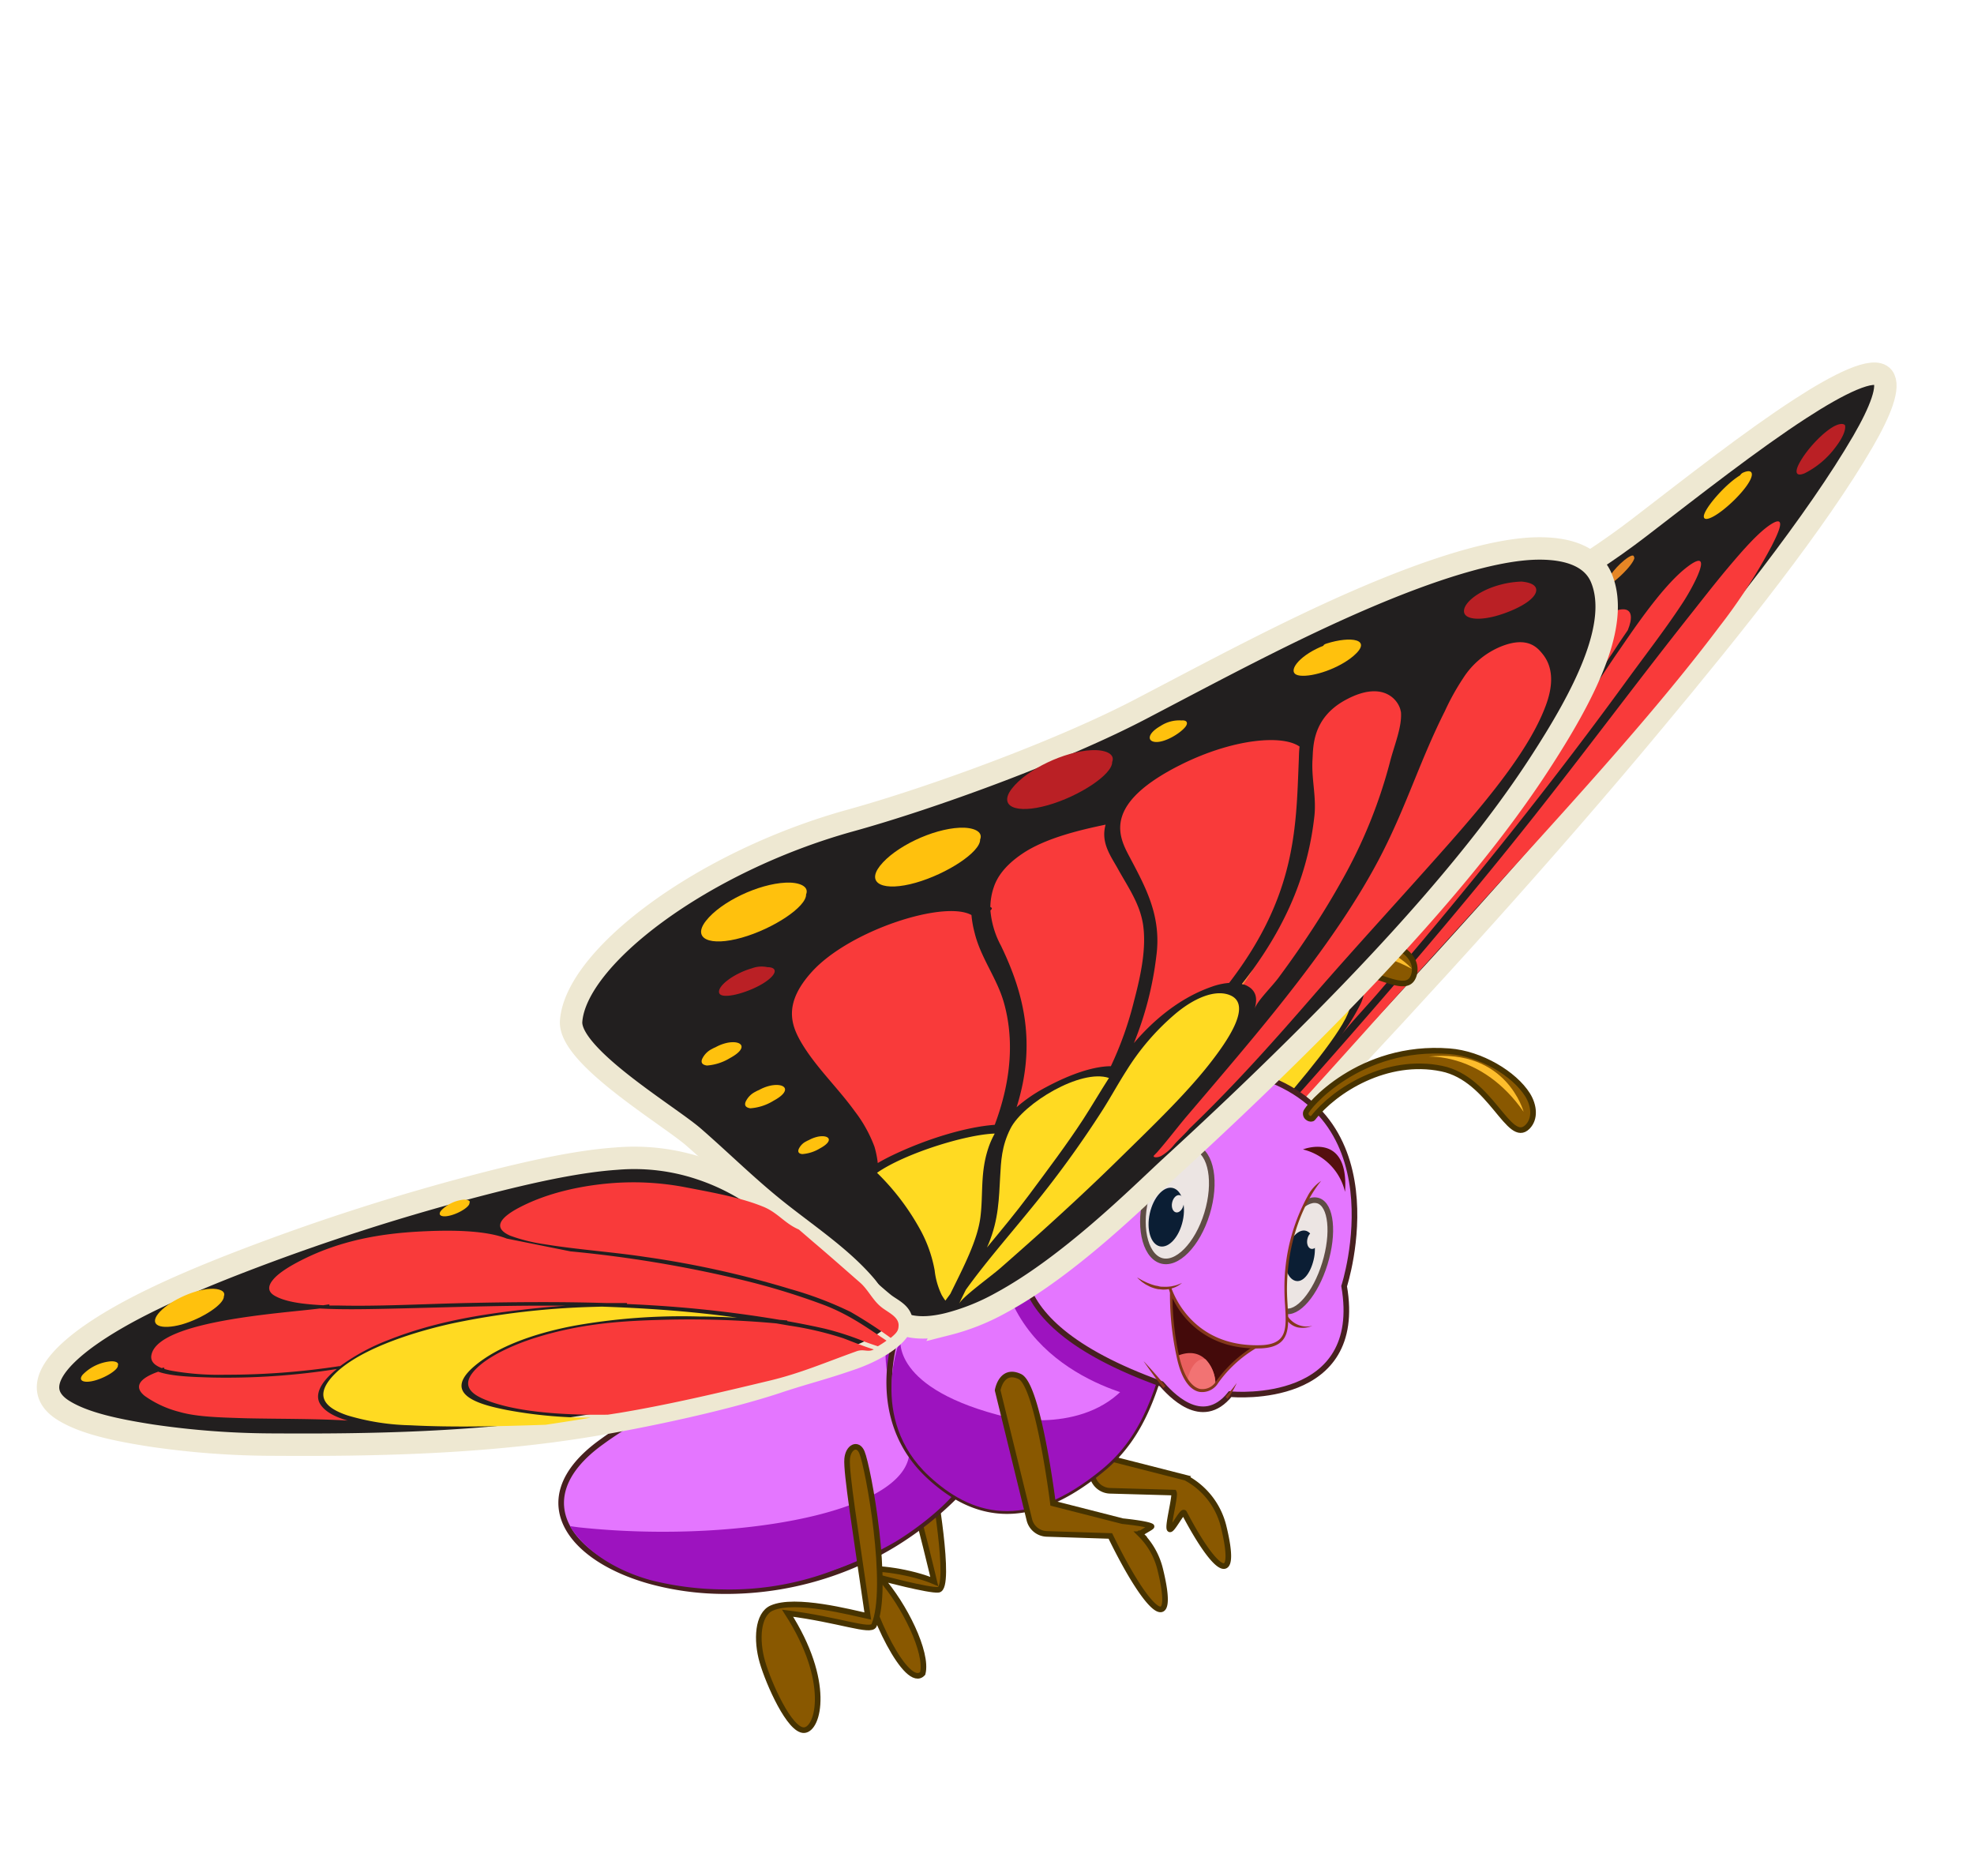 <svg xmlns="http://www.w3.org/2000/svg" xmlns:xlink="http://www.w3.org/1999/xlink" viewBox="0 0 352.2 334.71"><defs><style>.cls-1{isolation:isolate;}.cls-2{fill:#221f1f;stroke:#eee8d2;stroke-width:4px;}.cls-17,.cls-18,.cls-2,.cls-20{stroke-miterlimit:10;}.cls-3{fill:url(#linear-gradient);}.cls-4{fill:#ffda22;}.cls-5{fill:#f93a3a;}.cls-6{fill:#ba2025;}.cls-7{fill:#ffc10d;}.cls-8{fill:url(#linear-gradient-2);}.cls-9{fill:url(#linear-gradient-3);}.cls-10{fill:url(#linear-gradient-4);}.cls-11{fill:url(#linear-gradient-5);}.cls-12{fill:url(#linear-gradient-6);}.cls-13{fill:url(#linear-gradient-7);}.cls-14{fill:url(#linear-gradient-8);}.cls-15,.cls-31{mix-blend-mode:multiply;}.cls-15{fill:url(#linear-gradient-9);}.cls-16{fill:url(#linear-gradient-10);}.cls-17{fill:#895800;stroke:#473300;}.cls-18,.cls-28{fill:#e476ff;}.cls-18{stroke:#47201f;}.cls-19{fill:#9d13bf;}.cls-20,.cls-22{fill:#ece5e3;}.cls-20{stroke:#5f4d45;}.cls-21{fill:#0b1e34;}.cls-23{fill:#83381b;}.cls-24{fill:#550f0e;}.cls-25{fill:#440a0a;}.cls-26{fill:#e95f5e;}.cls-27{fill:#f27373;}.cls-29{fill:#fdbd2c;}.cls-30{fill:url(#linear-gradient-11);}.cls-31{fill:url(#linear-gradient-12);}</style><linearGradient id="linear-gradient" x1="10932.68" y1="-14841.39" x2="11139.09" y2="-14841.39" gradientTransform="matrix(-0.32, 0.46, -0.41, 0.23, -2343.56, -1412.38)" gradientUnits="userSpaceOnUse"><stop offset="0.01" stop-color="#e68625"/><stop offset="1" stop-color="#f9a748"/></linearGradient><linearGradient id="linear-gradient-2" x1="1078.74" y1="361.41" x2="1072.8" y2="359.48" gradientTransform="matrix(0.46, -0.16, -0.52, 0.75, -19.44, 0.98)" xlink:href="#linear-gradient"/><linearGradient id="linear-gradient-3" x1="1044.59" y1="387.74" x2="1027.64" y2="382.24" gradientTransform="matrix(0.46, -0.16, -0.52, 0.75, -19.44, 0.98)" xlink:href="#linear-gradient"/><linearGradient id="linear-gradient-4" x1="1010.24" y1="390.04" x2="993.29" y2="384.54" gradientTransform="matrix(0.46, -0.16, -0.52, 0.75, -19.44, 0.98)" xlink:href="#linear-gradient"/><linearGradient id="linear-gradient-5" x1="1006.03" y1="414.4" x2="997.17" y2="411.53" gradientTransform="matrix(0.46, -0.16, -0.52, 0.75, -19.44, 0.98)" xlink:href="#linear-gradient"/><linearGradient id="linear-gradient-6" x1="8758.31" y1="-11420.93" x2="8750.44" y2="-11423.48" gradientTransform="matrix(-0.43, 0.62, -0.54, 0.31, -2161.29, -1739.72)" xlink:href="#linear-gradient"/><linearGradient id="linear-gradient-7" x1="8786.17" y1="-11430.61" x2="8778.29" y2="-11433.17" gradientTransform="matrix(-0.43, 0.62, -0.54, 0.31, -2161.29, -1739.72)" xlink:href="#linear-gradient"/><linearGradient id="linear-gradient-8" x1="8816.8" y1="-11441.79" x2="8810.76" y2="-11443.75" gradientTransform="matrix(-0.43, 0.62, -0.54, 0.31, -2161.29, -1739.72)" xlink:href="#linear-gradient"/><linearGradient id="linear-gradient-9" x1="8888.44" y1="-11502.19" x2="8734.36" y2="-11552.2" gradientTransform="matrix(-0.43, 0.62, -0.54, 0.31, -2161.29, -1739.72)" xlink:href="#linear-gradient"/><linearGradient id="linear-gradient-10" x1="953.43" y1="470.77" x2="948.59" y2="469.19" gradientTransform="matrix(0.46, -0.16, -0.52, 0.75, -19.44, 0.98)" xlink:href="#linear-gradient"/><linearGradient id="linear-gradient-11" x1="14392.68" y1="-9602.94" x2="14599.1" y2="-9602.94" gradientTransform="matrix(-0.03, 0.29, -0.69, 0.26, -6134.97, -1519.92)" xlink:href="#linear-gradient"/><linearGradient id="linear-gradient-12" x1="11474.12" y1="-7534.27" x2="11320.04" y2="-7584.29" gradientTransform="matrix(-0.04, 0.39, -0.92, 0.34, -6235.73, -1707.92)" xlink:href="#linear-gradient"/></defs><g class="cls-1"><g id="Layer_1" data-name="Layer 1"><g id="Butterfly_02"><path class="cls-2" d="M174.65,256.89c9.4-7.38,24.94-23.95,31.66-30.89,8.91-9.21,17.83-18.51,26.58-27.8,21.67-23,43-46.46,62-69.33C309.38,111.5,324.12,93,332.41,78.73c3.1-5.35,4.84-9.79,3.55-11.45-1.57-2-8,1.26-14.7,5.61-8.74,5.66-19.09,13.78-28.78,21.24-10.67,8.22-23.93,15.51-30.9,18.09-12.7,4.71-35,25.92-47.3,43.92-6.75,9.85-14.74,31.46-18.09,38.9-3.83,8.49-8,17.24-11.56,25.54s-6.72,16.21-11.26,25.25c-2.61,5.2-9.14,15.85-4.53,14.63C170.2,260.1,172.22,258.8,174.65,256.89Z"/><path class="cls-3" d="M159.33,265.6a36.93,36.93,0,0,1-8.25,3.28c-4.89,1.33-8.51,1.18-12.22,1.18-7.18,0-12-2.83-14.88-7.3a16.64,16.64,0,0,1-2.31-8.5,27.52,27.52,0,0,1,2-11.47c1.83-4.8,6.16-11.6,14.33-19.3a107.52,107.52,0,0,1,18.64-13.9,115.81,115.81,0,0,1,24.55-11.53c3.61-1.12,6.81-1.68,8.49-.65s1.52,3.71.83,6.89c-1.56,7.2-6.23,17.11-10.35,26.37-2,4.55-4.12,9.15-6.18,13.73-1.06,2.35-2.15,4.72-3.16,7a29.34,29.34,0,0,1-3,6.14A27.68,27.68,0,0,1,159.33,265.6Z"/><path class="cls-4" d="M208.22,207.59c-3.69,4.66-6.57,8.95-9.46,13.18-4.13,6.07-8.21,12.15-13.25,18.7l-.72.93c3.8-4.3,7.63-8.61,11.33-12.92,5.5-6.39,11-12.74,16.27-19.09,2.91-3.5,5.77-7,8.68-10.53C222,193.82,213.42,201,208.22,207.59Z"/><path class="cls-5" d="M300.44,107.23c1.75-2.74,5.75-10.17.3-5.84-4.56,3.63-10,12-12.29,15.26-3.84,5.63-7,10.83-10.92,16.53a499.38,499.38,0,0,1-34.2,44.21,7.26,7.26,0,0,1-.55,1.68,35.71,35.71,0,0,1-3.83,6.09c1.55-2.11,4.87-5.61,6.84-7.9,2.3-2.67,4.57-5.35,6.82-8q7-8.28,13.55-16.44c8.64-10.72,16.68-21.21,24.07-31.37,3.45-4.74,7.33-9.75,10.17-14.16Z"/><path class="cls-5" d="M290.43,112.44c1.76-4.31-.69-5.36-7.19-.57-9.88,7.29-15.49,17-19,23.36-5.43,9.71-10.41,18.79-18.37,30.16-5.28,7.56-11,15.56-17.3,23.73,4.21-4.73,9.81-10.56,13.27-12.38.67-.35,1.08-.41,1.31-.27,18.89-21.75,31.78-41.1,44.69-60.16C288.43,115.37,289.35,114,290.43,112.44Z"/><path class="cls-5" d="M249.77,143.46a2,2,0,0,1-.08.22,2.79,2.79,0,0,1-.58.78c-2.45,3.72-4.47,7.19-6.35,10.52a436,436,0,0,1-30.27,46.83,49.52,49.52,0,0,1,4.68-4.24c3.56-2.79,5.64-3.73,6.21-3,4.68-5.94,9-11.75,13.12-17.41,5.37-7.35,10.67-14.76,14.93-21.46,3.85-6.09,6.66-11.42,9.72-17a110,110,0,0,1,8.06-13.28h0c-1.66.28-4.38.86-8.21,4.3a56.78,56.78,0,0,0-7.34,8.21C252.23,139.89,251,141.7,249.77,143.46Z"/><path class="cls-5" d="M231.59,153.45A94.34,94.34,0,0,0,218,172.78c-4.29,7.82-7.56,14.88-11.52,22.46-1.86,3.56-3.81,7.19-6.12,11.07-.93,1.56-2,3.19-3,4.83.54-.46,1.11-.9,1.7-1.33,4.44-3.24,8.07-4.78,9.4-4A407.3,407.3,0,0,0,232,171.36c4.47-7.37,7.83-14,12.41-21.41.95-1.55,2-3.26,3.2-5.08C249.62,139.23,240.72,143.41,231.59,153.45Z"/><path class="cls-4" d="M174.76,251.88c5.49-7,11.05-13.92,15.65-20.52,4.48-6.42,8.4-12.62,13.45-19.35.86-1.16,1.83-2.42,2.88-3.72-1.13-1.12-6.77,1.42-11.36,5.62-2.69,5.65-5.64,11.49-9.1,17.7-2.3,4.12-4.74,8.37-7.6,12.87-1.6,2.53-3.18,5.05-4.47,7.37-.33.6-.66,1.22-1,1.82Z"/><path class="cls-4" d="M223.05,196.61c-2.8,3.39-5.51,6.75-8.27,10.09-7,8.45-14.35,17.05-21.91,25.62-5.66,6.41-11.45,12.86-16.87,19.22-1,1.24-2,2.48-2.92,3.71,1.43-1.83,6.23-6.27,8.17-8.24q4.14-4.19,8.25-8.4,8.38-8.58,16.59-17.25c7-7.44,14.18-14.93,20.72-22.43,5.32-6.09,12.88-15.06,13.94-18.81.7-2.46-1.69-1-5.73,3.11C230.61,187.69,226.74,192.16,223.05,196.61Z"/><path class="cls-2" d="M159.33,265.6a36.93,36.93,0,0,1-8.25,3.28c-4.89,1.33-8.51,1.18-12.22,1.18-7.18,0-12-2.83-14.88-7.3a16.64,16.64,0,0,1-2.31-8.5,27.52,27.52,0,0,1,2-11.47c1.83-4.8,6.16-11.6,14.33-19.3a107.52,107.52,0,0,1,18.64-13.9,115.81,115.81,0,0,1,24.55-11.53c3.61-1.12,6.81-1.68,8.49-.65s1.52,3.71.83,6.89c-1.56,7.2-6.23,17.11-10.35,26.37-2,4.55-4.12,9.15-6.18,13.73-1.06,2.35-2.15,4.72-3.16,7a29.34,29.34,0,0,1-3,6.14A27.68,27.68,0,0,1,159.33,265.6Z"/><path class="cls-5" d="M171.47,214.33c0,.1-.05.2-.08.3a.21.21,0,0,1,0,.07,12.85,12.85,0,0,0-.38,3.66c0,3,.76,5.45.87,8.41A80.93,80.93,0,0,1,168,252.32c-1,3-2.38,6.19-3.65,9.34a27.46,27.46,0,0,0,3.43-4.09,29.34,29.34,0,0,0,3-6.14c1-2.31,2.1-4.68,3.16-7,2.06-4.58,4.15-9.18,6.18-13.73l1.91-4.29c.69-2.36,2.46-5.67,3.11-8a35.62,35.62,0,0,0,1.19-9.11c.08-2.24-.17-4.25-1.65-5-1.2-.6-3.66-.64-8.17,3A14.37,14.37,0,0,0,171.47,214.33Z"/><path class="cls-5" d="M163.63,262.39a121.39,121.39,0,0,0,4.72-13.06,89.06,89.06,0,0,0,2.29-11.58,55,55,0,0,0-.16-16.1,11.63,11.63,0,0,1,.27-6.57h0c.79-3,.11-4.75-1.1-5.84s-3.19-2.12-8,1.06a34.34,34.34,0,0,0-6.37,5.42,15,15,0,0,0-3,4.7,6.8,6.8,0,0,0-.22,5,1,1,0,0,0,.29,0c.11,0,0,.17-.14.34.08.18.16.35.25.52,1.12,2.19,3.06,3.59,4.62,5.34a28,28,0,0,1,4.6,6.73,6.48,6.48,0,0,1,.67.89c0,.05,0,.18-.16.3.22.54.43,1.09.61,1.67a34.13,34.13,0,0,1,1.37,10.1c0,.18.09.34.12.52s0,.13-.12.24c0,1.28-.09,2.6-.22,4a39.74,39.74,0,0,1-1.17,5.59c-.16.64-.32,1.29-.44,1.9C162.74,263.19,163.18,262.8,163.63,262.39Z"/><path class="cls-5" d="M160.51,245.68c-1.38-1.43-3.09-3.09-7.63-1.06a25.87,25.87,0,0,0-7.26,5.39c-4.11,4.17-5.51,7.44-6.13,9.58-1.47,5-.64,8.31,1.06,10.43l0,0a36.41,36.41,0,0,0,10.5-1.18,36.93,36.93,0,0,0,8.25-3.28,16.31,16.31,0,0,0,2.32-1.54c.29-1.47.74-3.07,1.14-4.64a25,25,0,0,0,.64-6.19c0-.41,0-.82,0-1.23A13,13,0,0,0,160.51,245.68Z"/><path class="cls-4" d="M160.5,238.49a8.05,8.05,0,0,0-7.48-1.91c-3,.54-8.73,3.06-15.15,10.54-4.15,4.84-5.44,8.36-6,10.74a10,10,0,0,0,.17,5.81A16.65,16.65,0,0,0,136.6,270c.73.07,1.48.11,2.26.11h.58a10.44,10.44,0,0,1-1.28-6.19c.14-2.35.49-7.1,7-13.75,5.4-5.48,9.14-6.88,11.33-7.05,3.16-.24,4.61,1.45,5.74,3.32a14.22,14.22,0,0,1,1,2.15c-.05-.6-.1-1.2-.17-1.78A25.63,25.63,0,0,0,161,239,5.32,5.32,0,0,0,160.5,238.49Z"/><path class="cls-5" d="M134.9,235.5c.17-.08.06.14-.12.36a6.16,6.16,0,0,0-.11.89,5.51,5.51,0,0,0,1,3.7,6.61,6.61,0,0,0,5.31,3s.05,0,0,.1a39.62,39.62,0,0,1,6.58-5.18c5.2-3.16,8.06-2.82,10.14-2.26a8.92,8.92,0,0,1,2.21.91l-.42-.7c-1.73-2.68-4-4.76-6.09-7.11a9.41,9.41,0,0,1-2-3.13c-2.12-.41-7.45-4.17-14.11,4.88a13.59,13.59,0,0,0-2.42,4.59Z"/><path class="cls-5" d="M134.05,236.38c-2.69,1.44-4.34,4.61-5.07,6.3a27.3,27.3,0,0,0-1.89,6.17,6.94,6.94,0,0,0,1,5c1,1.83,2.2,3.39,2.88,5.49a19.82,19.82,0,0,1,2.34-6.17,40.05,40.05,0,0,1,7.17-9.12h0a6.44,6.44,0,0,1-5.72-3.53A5.3,5.3,0,0,1,134.05,236.38Z"/><path class="cls-6" d="M322,84.44a15.58,15.58,0,0,0,5.52-4.68c1.4-1.84,1.83-3.17,1.67-3.88-.23-.27-.68-.31-1.31-.1-1.93.65-5.09,3.87-6.58,6.4C320.1,84.16,320.32,85.15,322,84.44Z"/><path class="cls-7" d="M304,92.22c-.15-1.07,3-4.91,5.65-6.86.3-.22.57-.4.82-.55a1.23,1.23,0,0,1,.51-.47c2.26-1,2.38.93-1.45,4.78C306.61,92,304.11,93.28,304,92.22Z"/><path class="cls-8" d="M286.61,104.28c-.21-.53,1.3-2.78,3.19-4.32,1.26-1,1.73-1,1.74-.56.27.14-.33,1.17-1.3,2.23C288.86,103.15,286.82,104.83,286.61,104.28Z"/><path class="cls-9" d="M252.8,133.22c-2.74,1-1.87-2,2-6.46,4.17-4.78,8.77-8.05,9.89-7.12.56.46.1,2.16-1.59,4.36C260.82,127.47,255.55,132.17,252.8,133.22Z"/><path class="cls-10" d="M235.8,140.38c-2.74,1.05-1.87-2,2-6.46,4.16-4.78,8.77-8,9.89-7.12.56.46.09,2.17-1.59,4.36C243.82,134.63,238.54,139.33,235.8,140.38Z"/><path class="cls-11" d="M224.52,155.09c1.23-2.06,4.22-4.89,5.78-5.49.61-.23.85-.06.72.42.41.42-1.1,2.6-3.24,4.43C225.48,156.42,223.27,157.2,224.52,155.09Z"/><path class="cls-12" d="M212.48,174.15c2.59-2,3.84-4.58,2.83-4.48a3.27,3.27,0,0,0-1.24.71c-.13.08-.28.19-.45.32a14.85,14.85,0,0,0-2.27,2.46,4.07,4.07,0,0,0-1,2C210.39,175.62,211.45,175,212.48,174.15Z"/><path class="cls-13" d="M205.75,188.4c2.58-2,3.84-4.58,2.83-4.47a3,3,0,0,0-1.24.71,3.92,3.92,0,0,0-.45.32,15.21,15.21,0,0,0-2.27,2.45,4.11,4.11,0,0,0-1.05,2C203.66,189.87,204.72,189.22,205.75,188.4Z"/><path class="cls-14" d="M198.22,204.19c2-1.55,2.94-3.51,2.17-3.44a2.56,2.56,0,0,0-.95.55,2.11,2.11,0,0,0-.35.25,11.64,11.64,0,0,0-1.74,1.87,3.11,3.11,0,0,0-.8,1.56C196.61,205.31,197.43,204.81,198.22,204.19Z"/><path class="cls-5" d="M207.84,222.05l.6-.65c2.79-3.08,5.44-6.18,8.19-9.26l8.15-9.13c5.64-6.33,11.27-12.67,16.8-19,11.07-12.66,21.73-25.26,31.49-37.56,9.94-12.53,18.9-24.64,28.82-37.15,2.24-2.83,4.45-5.68,6.93-8.6,1.94-2.28,4.85-5.67,7.1-7.12,3.12-2,1.16,1.91.15,3.9a99.63,99.63,0,0,1-9.36,14.41c-8.6,11.44-19.29,23.59-30.13,35.6-11,12.18-22.11,24.33-33,36.51-9.61,10.7-19.35,21.5-29.49,32.14-1.17,1.31-2.39,2.55-3.55,3.85a24.09,24.09,0,0,1-2.52,2.53C207.4,223,207.29,222.64,207.84,222.05Z"/><path class="cls-15" d="M246.5,173.72l-3.17,3.67c0,.06,0,.14-.05.2C244.36,176.31,245.43,175,246.5,173.72Z"/><path class="cls-7" d="M130.35,235.87c-1,.38-.68-.68.68-2.24s3.08-2.82,3.49-2.5c.2.15,0,.74-.55,1.51A10.6,10.6,0,0,1,130.35,235.87Z"/><path class="cls-6" d="M143.8,224c-1.8.69-1.25-1.28,1.27-4.17,2.71-3.1,5.73-5.24,6.48-4.65.37.29.08,1.39-1,2.81C149.06,220.28,145.61,223.34,143.8,224Z"/><path class="cls-16" d="M173.44,205.71c-.79.3-.55-.56.55-1.81s2.49-2.29,2.82-2c.16.13,0,.6-.44,1.22A8.66,8.66,0,0,1,173.44,205.71Z"/><path class="cls-17" d="M189.25,240.32s.66-4,3.95-2.46,5.93,22.64,5.93,22.64l12.42,3.17a13.43,13.43,0,0,1,6.74,8.59c2.64,10.72-1.06,9-7-2.31-.32-.6-2.3,3.52-2.63,2.86s1.08-5.89.79-6.49L198.05,266a3.31,3.31,0,0,1-3.11-2.51Z"/><path class="cls-17" d="M153.9,280.11l.09,0c2-.61,8.64.34,12.7,2.07,0,0-2.61-11-4.05-15.85-.15-.52,3.79-2.24,3.79-2.24s3.43,19.25,1,19.57c-1.6.2-10.36-2.13-10.36-2.13,4.28,4.78,8.5,13.35,7.56,17.05C161.83,301.67,155.06,287.53,153.9,280.11Z"/><path class="cls-18" d="M180.48,253.75q-1.65,2.83-3.46,5.36a59.19,59.19,0,0,1-17.47,16.4,56.52,56.52,0,0,1-9.83,4.76,58,58,0,0,1-21.42,3.62,50.37,50.37,0,0,1-12.09-1.71c-6.94-1.9-12.27-5.22-14.68-9.22-2.84-4.72-1.61-10.38,5.88-15.73,1.36-1,2.77-1.92,4.2-2.82,2.13-1.34,4.34-2.59,6.59-3.77a135.33,135.33,0,0,1,22.33-9c2.7-.84,5.38-1.6,8-2.29A212.7,212.7,0,0,1,187.29,233C203.25,237.45,180.48,253.75,180.48,253.75Z"/><path class="cls-19" d="M170.72,239c.49,11.16,4.34,16.56,2.95,21.81-1.57,5.89-10.14,12-13.9,14.28a66.29,66.29,0,0,1-10.8,5,52.06,52.06,0,0,1-20.26,3.5,54.45,54.45,0,0,1-12.55-1.63c-6.93-1.9-12.07-5.66-14.48-9.66l1.49.21c29.46,3.19,63.74-3.36,58.57-16.19-10.38-25.79,4.13-21.64,4.13-21.64Z"/><path class="cls-18" d="M214.58,216.7C212,224,210.53,230.89,209,237.1c-2.52,10.39-5,19-12.29,25-13.93,11.56-23.69,8-30.93,1.3-11.14-10.31-5.89-24.88-5.89-24.88a3,3,0,0,1,.43-1.19h0c2.7-4.74,17-14.36,23.61-11.23C197.73,232.6,205.33,203,205.33,203,210.88,196.91,214.58,216.7,214.58,216.7Z"/><path class="cls-19" d="M209,237.1c-2.52,10.39-5,19-12.29,25-13.93,11.56-23.69,8-30.93,1.3-11.14-10.31-5.09-24.67-5.09-24.67s-2,9.14,19.22,14.2c0,0,14.41,3.16,21.75-6.55l3-13.7Z"/><path class="cls-19" d="M205,249.75s-23.15-3.57-26.56-24.38l11-10.29,18,23.13"/><path class="cls-18" d="M239.82,229.49s10.66-32.78-19.21-38.58c-7.37-1.43-30.18-3.43-35.57,26.27-2.09,3.26-10.7,17.92,22.19,29.75,1.38,1.52,7.15,8.19,12.25,1.82C220.46,248.87,243.49,250.7,239.82,229.49Z"/><path class="cls-20" d="M235,214.19l.2.05c2.32.77,2.85,5.8,1.18,11.22s-4.92,9.19-7.22,8.43-3-6.11-1.43-11.38C229.28,217.48,232.61,213.66,235,214.19Z"/><path class="cls-21" d="M229.49,223.34c-.61,2.46.22,4.76,1.58,5.18s2.7-1.24,3.3-3.7,0-4.78-1.32-5.2S230.1,220.88,229.49,223.34Z"/><ellipse class="cls-22" cx="234.29" cy="221.31" rx="1.57" ry="1.04" transform="translate(-32.02 402.83) rotate(-77.65)"/><path class="cls-23" d="M219,249.62a15.07,15.07,0,0,0,1.66-2.86,30.09,30.09,0,0,1-2,2.47Z"/><path class="cls-23" d="M207.56,247.68l.37-.36c-1.77-2.25-3.91-4.47-3.91-4.47S205.78,245.42,207.56,247.68Z"/><path class="cls-24" d="M218.32,200s-4.55-7.92-10.38,1.13A9.58,9.58,0,0,1,218.32,200Z"/><path class="cls-24" d="M232.47,205.09s8.26-3.3,7.51,7.58A10.17,10.17,0,0,0,232.47,205.09Z"/><path class="cls-23" d="M231.57,236.85a4.53,4.53,0,0,0,2.59-.29,4.06,4.06,0,0,1-4.34-1.6l-.39.32A3.3,3.3,0,0,0,231.57,236.85Z"/><path class="cls-25" d="M226.89,238.86a22.16,22.16,0,0,0-9.77,7.74c-1.85,2.55-5.38,2.49-7-4.44A50.81,50.81,0,0,1,209,228.63Z"/><path class="cls-26" d="M216.85,247c-1.91,2.17-5.18,1.81-6.73-4.79a2.86,2.86,0,0,1-.07-.28C215.22,239.79,217,245.08,216.85,247Z"/><path class="cls-27" d="M215.08,242.55a6.44,6.44,0,0,1,1.77,4.4c-1.36,1.54-3.4,1.8-5-.53C212.12,244.49,213.42,242.19,215.08,242.55Z"/><path class="cls-23" d="M214,248.35h0a3.34,3.34,0,0,0,3.35-1.59,22.27,22.27,0,0,1,9.65-7.65l.58-.2-18.78-10.7,0,.41a52,52,0,0,0,1.17,13.62C210.72,245.79,212.16,248,214,248.35Zm12.34-9.53a23.29,23.29,0,0,0-9.35,7.62,2.85,2.85,0,0,1-2.88,1.39h0c-.93-.21-2.65-1.23-3.71-5.75a51,51,0,0,1-1.17-13Z"/><path class="cls-28" d="M219.53,216.49l16.19-6.15s-6.25,6.88-6.31,19.65c0,5.37,1.77,10.14-4.5,10.34-13.19.4-16.19-10.62-16.19-10.62Z"/><path class="cls-23" d="M220,240.17a20,20,0,0,0,4.88.42c1.91-.06,3.22-.55,4-1.49,1.15-1.41,1-3.59.86-6.12-.06-1-.12-2-.12-3,.07-12.5,6.05-19.21,6.11-19.28a7.25,7.25,0,0,0-2.41,2.69A33.93,33.93,0,0,0,229.17,230c0,1.05.05,2.06.12,3,.14,2.4.27,4.48-.74,5.71-.68.83-1.87,1.26-3.64,1.31-12.86.39-15.93-10.33-16-10.44l-.45.18A15.48,15.48,0,0,0,220,240.17Z"/><path class="cls-28" d="M210.89,229l0,0,.05,0Z"/><path class="cls-28" d="M205.67,225.16l5.18,3.77c-.47.3-3.93,2.33-8.19-1.07Z"/><path class="cls-23" d="M210.9,228.89l-.09.05-.26.12-.4.16a4.24,4.24,0,0,1-.53.16l-.3.07c-.11,0-.21.06-.32.07s-.46.06-.71.07a6.2,6.2,0,0,1-.75,0c-.25,0-.51,0-.77-.08s-.51-.09-.75-.16-.49-.14-.72-.23l-.66-.26-.58-.28-.25-.12-.23-.13-.37-.21-.33-.18.27.27.33.29.2.18.24.17c.17.11.36.25.56.37l.66.34a3.88,3.88,0,0,0,.36.15l.38.13a7.73,7.73,0,0,0,.8.19c.28,0,.55.06.83.07a5.29,5.29,0,0,0,.8-.05,2.32,2.32,0,0,0,.38-.07l.36-.09a5.49,5.49,0,0,0,.65-.23l.27-.13.25-.14a3.36,3.36,0,0,0,.37-.25A2.11,2.11,0,0,0,210.9,228.89Z"/><path class="cls-20" d="M204.7,212.91c-1.71,5.57-.49,11,2.37,12s6.57-2.79,8.28-8.36.78-10.84-2.08-11.79S206.41,207.35,204.7,212.91Z"/><path class="cls-21" d="M206.94,222.38c1.63.36,3.46-1.69,4.09-4.56s-.18-5.5-1.81-5.86-3.45,1.7-4.08,4.57S205.32,222,206.94,222.38Z"/><ellipse class="cls-22" cx="210.16" cy="214.8" rx="1.57" ry="1.04" transform="translate(-44.63 374.14) rotate(-77.65)"/><path class="cls-17" d="M234.25,199.5c-.29.38-1.45-.05-1.26-1s9.58-12.18,25.62-10.93c5.59.43,11.56,4,13.94,7.78,1.19,1.92,1.42,4.25,0,5.7-3.34,3.37-6.5-8.58-15.33-10.38C247.47,188.66,238.19,194.48,234.25,199.5Z"/><path class="cls-29" d="M271.84,198.37s-3-11.35-17-9.84C254.67,188.58,264.39,187.67,271.84,198.37Z"/><path class="cls-17" d="M217.27,193.6a.87.87,0,0,1-1.59-.19c-.26-.93,3.23-15.54,18.15-23.22,5.2-2.68,12.11-2.93,15.92-1,1.92,1,3.14,2.83,2.5,4.84-1.51,4.68-9.6-3.73-18.31-.45C224.35,177.21,218.6,187.2,217.27,193.6Z"/><path class="cls-29" d="M251.89,172.87s-7-8.69-19.5-.8C232.25,172.2,240.93,166.86,251.89,172.87Z"/><path class="cls-17" d="M153.77,259.1c-.75-1.75-2.43-.91-2.62,1.19-.22,2.34,1.49,12.91,3.68,28.06-3-.64-12.92-3.28-17.13-1.43-2.55,1.11-2.8,5.72-1.68,9.6s4.88,12.32,7.45,12.19,4.87-8.72-2.95-20.87c9.22,1.16,14.86,3.47,15.42,2.17C158.82,283.39,154.93,261.79,153.77,259.1Z"/><path class="cls-17" d="M178,248.07s.65-4,3.95-2.46,5.92,22.64,5.92,22.64l12.42,3.17s4.44.44,5.16.93c.15.11-2.17,1.26-2,1.39.44.33-.51-.5,0,0A13.13,13.13,0,0,1,207,280c2.9,11.79-1.86,8.49-8.89-5.94l-11.35-.37a3.29,3.29,0,0,1-3.1-2.51Z"/><path class="cls-2" d="M178.52,232.5c12.36-6.68,24.73-19.11,30.49-24.42,7.64-7,15.12-14.1,22.18-21.09,17.49-17.3,33-34.58,43.43-50.63,7.94-12.19,14.56-24.87,11.1-33.22-1.3-3.13-4.71-5.35-11.34-5.28-8.07.09-19.75,4.08-30.31,8.57-13.72,5.83-27.34,13.19-40.37,20-14.35,7.54-37.57,16-52.07,20-26.45,7.36-48.89,24.38-49.73,35.78-.45,6.24,17.37,16.78,21.86,20.69,5.12,4.46,9.81,9.15,15.25,13.44s11.34,8.24,15.52,13.2c2.39,2.86,4,9.25,14.5,6.73A39.42,39.42,0,0,0,178.52,232.5Z"/><path class="cls-30" d="M152.23,242.34a165.69,165.69,0,0,1-16.8,4.85c-11.06,2.68-21.36,4.3-31.64,6a322.93,322.93,0,0,1-54.67,4.55A151,151,0,0,1,27,256.14C21,255.2,15,254,11.22,251.59s-4.38-6.52,4-12.74c7-5.15,17.13-9.55,25.89-13a394.62,394.62,0,0,1,46.64-15c7.9-2,15.73-3.68,22.27-4.12a37.25,37.25,0,0,1,15,1.8c9,3,14.39,8.3,20.09,13.14,2.81,2.38,5.54,4.8,8.3,7.21,1.42,1.23,2.78,2.49,4.26,3.69,1.22,1,3.21,1.72,3.16,3.31C160.81,237.87,157.14,240.58,152.23,242.34Z"/><path class="cls-4" d="M180.29,201.36c-1.61,3.18-1.68,5.87-1.84,8.55-.22,3.83-.25,7.64-2.08,12.05l-.28.63c2.58-3.12,5.19-6.26,7.47-9.33,3.39-4.57,6.82-9.11,9.72-13.57,1.59-2.46,3-4.89,4.58-7.35C192.85,190.64,182.56,196.88,180.29,201.36Z"/><path class="cls-5" d="M249.92,126.94c-.21-1.68-2.88-5.88-9.94-2-5.91,3.26-5.66,8.42-5.8,10.51-.23,3.57.73,6.66.32,10.29-1,8.79-4.12,18.64-12.9,29.82a4.09,4.09,0,0,1,1.58.78c1.13,1,1.07,2.25.67,3.7.38-1.38,3.11-4,4.32-5.66,1.41-1.91,2.77-3.81,4.05-5.69q4-5.85,7.13-11.47a88.5,88.5,0,0,0,8.6-21.07c.77-3.1,2.26-6.48,2-9.19C249.93,127,249.92,127,249.92,126.94Z"/><path class="cls-5" d="M231.87,133.21c-3.1-2.17-11.84-1.38-21,3.14-13.86,6.88-11.44,12.55-9.51,16.21,2.94,5.58,5.93,10.76,4.95,18.05a60,60,0,0,1-4,15.51c2.92-3.44,7.64-7.88,13.86-10.05a11.81,11.81,0,0,1,3.13-.69c12-15.63,11.94-27.72,12.43-39.72C231.76,135.07,231.75,134.21,231.87,133.21Z"/><path class="cls-5" d="M176.7,161.83l.18.11c.16.12.07.31-.17.51a16.07,16.07,0,0,0,1.87,6.27c4.07,8.42,6.4,17.44,2.8,28.84a27.18,27.18,0,0,1,5.13-3.51c4.7-2.53,8.71-3.79,11.69-3.81a61.64,61.64,0,0,0,4.12-11.59c1.28-4.81,2.24-9.6,1.62-13.7-.57-3.71-2.69-6.69-4.45-9.86-1.25-2.28-3.15-4.69-2.23-7.94l-.06,0c-4.06.85-10.51,2.29-14.76,5.15-3.2,2.15-4.55,4.25-5.13,6A11.29,11.29,0,0,0,176.7,161.83Z"/><path class="cls-5" d="M144.85,173.4c-5,5.52-3.78,9.29-2,12.42,2.57,4.46,6.59,8.21,9.64,12.44a24.26,24.26,0,0,1,3.53,6.34,17.16,17.16,0,0,1,.59,2.92c.68-.4,1.42-.8,2.25-1.21,6.3-3.07,13.5-5.24,18.62-5.61,3.07-8.18,3.42-15.49,1.63-21.82-1.25-4.41-4.16-8-5.24-12.53a18.06,18.06,0,0,1-.54-3.08C168.46,160.56,151.55,166,144.85,173.4Z"/><path class="cls-4" d="M169.56,230.86c2.32-4.74,4.85-9.52,5.37-13.73s-.07-7.89,1.43-12.35a15.2,15.2,0,0,1,1.12-2.52c-5.22.17-16.11,3.58-21,7a43.17,43.17,0,0,1,7.52,9.81,23.91,23.91,0,0,1,2.76,7.59,13.53,13.53,0,0,0,1.26,4.41,9.88,9.88,0,0,0,.66,1C168.93,231.71,169.25,231.29,169.56,230.86Z"/><path class="cls-4" d="M201,191c-1.52,2.37-2.77,4.68-4.24,7a185.78,185.78,0,0,1-13.3,18.24c-3.8,4.65-7.9,9.37-11.13,13.89-.43.85-.84,1.69-1.23,2.53.58-1.25,5.65-4.87,7.38-6.39q3.7-3.24,7.31-6.48c4.87-4.39,9.57-8.77,14-13.13,5.72-5.61,11.63-11.28,15.89-16.68,3.46-4.39,7.78-10.72,3.8-12.4-2.63-1.11-6.52.46-10.14,3.63A43.07,43.07,0,0,0,201,191Z"/><path class="cls-2" d="M152.23,242.34c-5.73,2-8,2.43-13.51,4.25-9,3-22.85,6-33.12,7.72-19.87,3.31-40.3,3.55-56.48,3.45A151,151,0,0,1,27,256.14C21,255.2,15,254,11.22,251.59s-4.38-6.52,4-12.74c7-5.15,17.13-9.55,25.89-13a394.62,394.62,0,0,1,46.64-15c7.9-2,15.73-3.68,22.27-4.12a37.25,37.25,0,0,1,15,1.8c9,3,14.39,8.3,20.09,13.14,2.81,2.38,5.54,4.8,8.3,7.21,1.42,1.23,2.78,2.49,4.26,3.69,1.22,1,3.21,1.72,3.16,3.31C160.81,237.87,157.14,240.58,152.23,242.34Z"/><path class="cls-5" d="M91,220.47l.36.13,0,0A30.41,30.41,0,0,0,97.12,222c5.71.95,12.16,1.38,18,2.27A171.61,171.61,0,0,1,141,230a64.67,64.67,0,0,1,10.76,4.08,83.14,83.14,0,0,1,7.16,4.64c1.2-1,1.38-1.37,1.41-2.25,0-1.59-2-2.33-3.16-3.31-1.48-1.2-2.31-3.09-3.73-4.32-2.76-2.41-5.49-4.83-8.3-7.21l-2.61-2.25c-2.48-1.06-3.7-2.93-6.19-4-3.86-1.61-8.65-2.51-13.54-3.44a49.32,49.32,0,0,0-13.8-.82c-4.42.36-11.29,1.48-17.05,4.72C88.06,218.1,88.92,219.54,91,220.47Z"/><path class="cls-5" d="M90.42,221c-3.28-1.3-8.49-1.55-13.85-1.34s-12.74.8-20.24,4c-2.75,1.19-6.25,3-7.6,4.66-1.2,1.43-.69,2.33.3,2.89,1.95,1.12,5.19,1.51,8.63,1.68l.83-.12c.29-.06.35.05.25.17l1.65,0c7.16.17,15.09-.27,22.67-.44,8.62-.19,17.08-.25,25.16,0q1.78,0,3.51,0c.19,0,.19.08.1.17,1.61.07,3.2.15,4.77.25a215.36,215.36,0,0,1,22.48,2.57l1.28.11c.1,0,.13.06.11.13,2.31.41,4.57.86,6.76,1.36a51.26,51.26,0,0,1,7.09,2.32c.75.27,1.51.55,2.31.8a17.87,17.87,0,0,0,1.54-1c-3.4-2.28-6.64-4.62-11.06-6.33A125.71,125.71,0,0,0,132,228.28a219.87,219.87,0,0,0-30.21-5"/><path class="cls-5" d="M118.64,235.48c-6.46.18-14.26.45-23,3.18-3.51,1.1-7.69,2.9-10.16,5.07-3.65,3.22-1.48,4.9.74,5.87,5.25,2.27,13.62,2.93,22.22,2.82l2.06-.32c8.71-1.45,17.6-3.54,27-5.8,5.36-1.3,9.6-3.14,15.33-5.2,1.3-.46,2,.24,3.07-.32-1.92-.6-3.65-1.32-5.44-2a58.79,58.79,0,0,0-9.67-2.26l-2.27-.39A169.31,169.31,0,0,0,118.64,235.48Z"/><path class="cls-4" d="M105.33,233.2a140.35,140.35,0,0,0-24.23,2.85c-7.19,1.54-18.51,5-22.44,10.34-2.54,3.45.38,5.16,3.34,6.16a42.23,42.23,0,0,0,11.21,1.76c7.53.39,15.77.2,24.14-.09,2.13-.32,4.28-.65,6.44-1l1.62-.27a80.19,80.19,0,0,1-15-1.37c-4-.81-11.78-2.48-6-7.62,4.8-4.22,12.57-6.4,18.3-7.46a109.75,109.75,0,0,1,22-1.6c2.33,0,4.6.1,6.83.21-1.24-.17-2.5-.34-3.77-.49-6.43-.77-13.25-1.24-20.38-1.48Z"/><path class="cls-5" d="M28.94,244.08c.32-.11.44,0,.36.17a11.75,11.75,0,0,0,1.33.33,48.53,48.53,0,0,0,9.6.71,132.82,132.82,0,0,0,20.17-1.51.36.36,0,0,1,.25,0,37,37,0,0,1,8.63-4.68c8.55-3.4,17.1-4.62,23.89-5.4q4-.47,7.77-.73c-.81,0-1.63,0-2.45,0-9.71-.05-20,.35-30,.56-3.92.08-7.85.14-11.42-.06-6.62.85-28.32,2.12-30,8.07-.38,1.31.48,2.07,1.8,2.57Z"/><path class="cls-5" d="M28.23,244.75c-4.79,1.7-3.5,3.47-2.38,4.34A18.61,18.61,0,0,0,32,251.92c3.18.93,7.59,1,11.92,1.14,6,.13,12.34.06,18.11.41-2.31-.66-4.1-1.61-4.93-3s-.33-3.53,3-6.2h0a126.46,126.46,0,0,1-22.34,1.52C34.64,245.69,30.67,245.61,28.23,244.75Z"/><path class="cls-6" d="M267.39,109.77c2.83-.86,6-2.42,6.61-4,.47-1.23-.78-1.85-2.54-2a16.69,16.69,0,0,0-3.8.57c-4.15,1.1-6.93,3.58-6.39,5.08C261.7,110.54,264.14,110.75,267.39,109.77Z"/><path class="cls-7" d="M231.94,120.55c-2.41-.27-.79-2.94,2.94-4.78.42-.21.83-.39,1.24-.55,0-.11.15-.26.56-.39,4.31-1.38,8.3-.81,4.83,2.19C238.89,119.27,234.32,120.82,231.94,120.55Z"/><path class="cls-7" d="M206.22,132.39c-1.56-.07-1.56-1.48.82-2.84a6.07,6.07,0,0,1,3.79-1c1-.09,1.25.52.53,1.3C210.33,131,207.83,132.47,206.22,132.39Z"/><path class="cls-7" d="M163.37,157.51c-5.65,1.6-8.88.22-6.38-3,2.7-3.44,9.4-6.6,14.22-6.82,2.39-.11,4.26.64,3.66,2.11C174.94,152,169,155.91,163.37,157.51Z"/><path class="cls-6" d="M186.93,143.68c-5.65,1.6-8.88.23-6.37-3,2.69-3.44,9.39-6.61,14.21-6.83,2.39-.11,4.26.64,3.66,2.12C198.5,138.16,192.59,142.08,186.93,143.68Z"/><path class="cls-7" d="M132.33,167.31c-5.66,1.6-8.89.22-6.38-3,2.69-3.44,9.39-6.6,14.22-6.82,2.38-.12,4.26.64,3.65,2.11C143.89,161.78,138,165.71,132.33,167.31Z"/><path class="cls-6" d="M128.32,177.18c-.41-1.22,2.62-3.49,5.84-4.41a4.93,4.93,0,0,1,2.76-.2c1.91,0,1.77,1.33-.77,2.9C133.41,177.16,128.75,178.43,128.32,177.18Z"/><path class="cls-7" d="M130.24,188.79c3.41-1.84,2.13-3.23-.46-2.73a7.54,7.54,0,0,0-2.12.8,4.69,4.69,0,0,0-.64.31,3.76,3.76,0,0,0-1.76,1.82c-.21.6,0,1,.87,1.13A9.16,9.16,0,0,0,130.24,188.79Z"/><path class="cls-7" d="M138,196.41c3.41-1.83,2.13-3.22-.46-2.72a7.43,7.43,0,0,0-2.12.8,4.69,4.69,0,0,0-.64.31,3.76,3.76,0,0,0-1.76,1.82c-.21.6,0,1,.86,1.13A9.06,9.06,0,0,0,138,196.41Z"/><path class="cls-7" d="M146.3,204.9c2.61-1.4,1.63-2.47-.35-2.09a6,6,0,0,0-1.63.61,4.4,4.4,0,0,0-.49.24,2.85,2.85,0,0,0-1.34,1.4c-.16.46,0,.8.66.86A7,7,0,0,0,146.3,204.9Z"/><path class="cls-5" d="M205.94,206.12l.47-.48c2-2.27,3.62-4.47,5.54-6.72s3.79-4.44,5.67-6.66c3.92-4.62,7.78-9.22,11.39-13.79,7.23-9.13,13.42-18,17.69-26.45,4.35-8.57,6.77-16.55,11.07-25.09a43,43,0,0,1,3.29-5.93,14.58,14.58,0,0,1,6.49-5.54c4.91-2.08,6.73.07,7.63,1.17,1.88,2.27,2,5.34.75,8.89-2.67,7.6-9.8,16.39-17.59,25.21s-16.2,17.92-23.94,26.83c-6.81,7.84-13.8,15.76-22.18,23.82-.84,1-1.91,1.91-2.72,2.86a8.58,8.58,0,0,1-2.29,2C206.5,206.63,205.52,206.56,205.94,206.12Z"/><path class="cls-31" d="M223.57,172.94c-.62.87-1.27,1.74-2,2.63a1.57,1.57,0,0,1,.23.09C222.45,174.75,223,173.84,223.57,172.94Z"/><path class="cls-7" d="M17,246.3c-2,.57-3.14.09-2.26-1a8,8,0,0,1,5-2.4c.84-.05,1.51.21,1.29.73C21.13,244.35,19,245.73,17,246.3Z"/><path class="cls-7" d="M32.4,236.33c-3.71,1-5.83.17-4.19-1.91s6.16-4.3,9.33-4.46c1.56-.08,2.8.4,2.4,1.35C40,232.71,36.11,235.27,32.4,236.33Z"/><path class="cls-7" d="M80.52,216.83c-1.61.46-2.54.08-1.82-.83a6.46,6.46,0,0,1,4.06-1.95c.68,0,1.22.18,1,.59C83.83,215.25,82.14,216.37,80.52,216.83Z"/></g></g></g></svg>